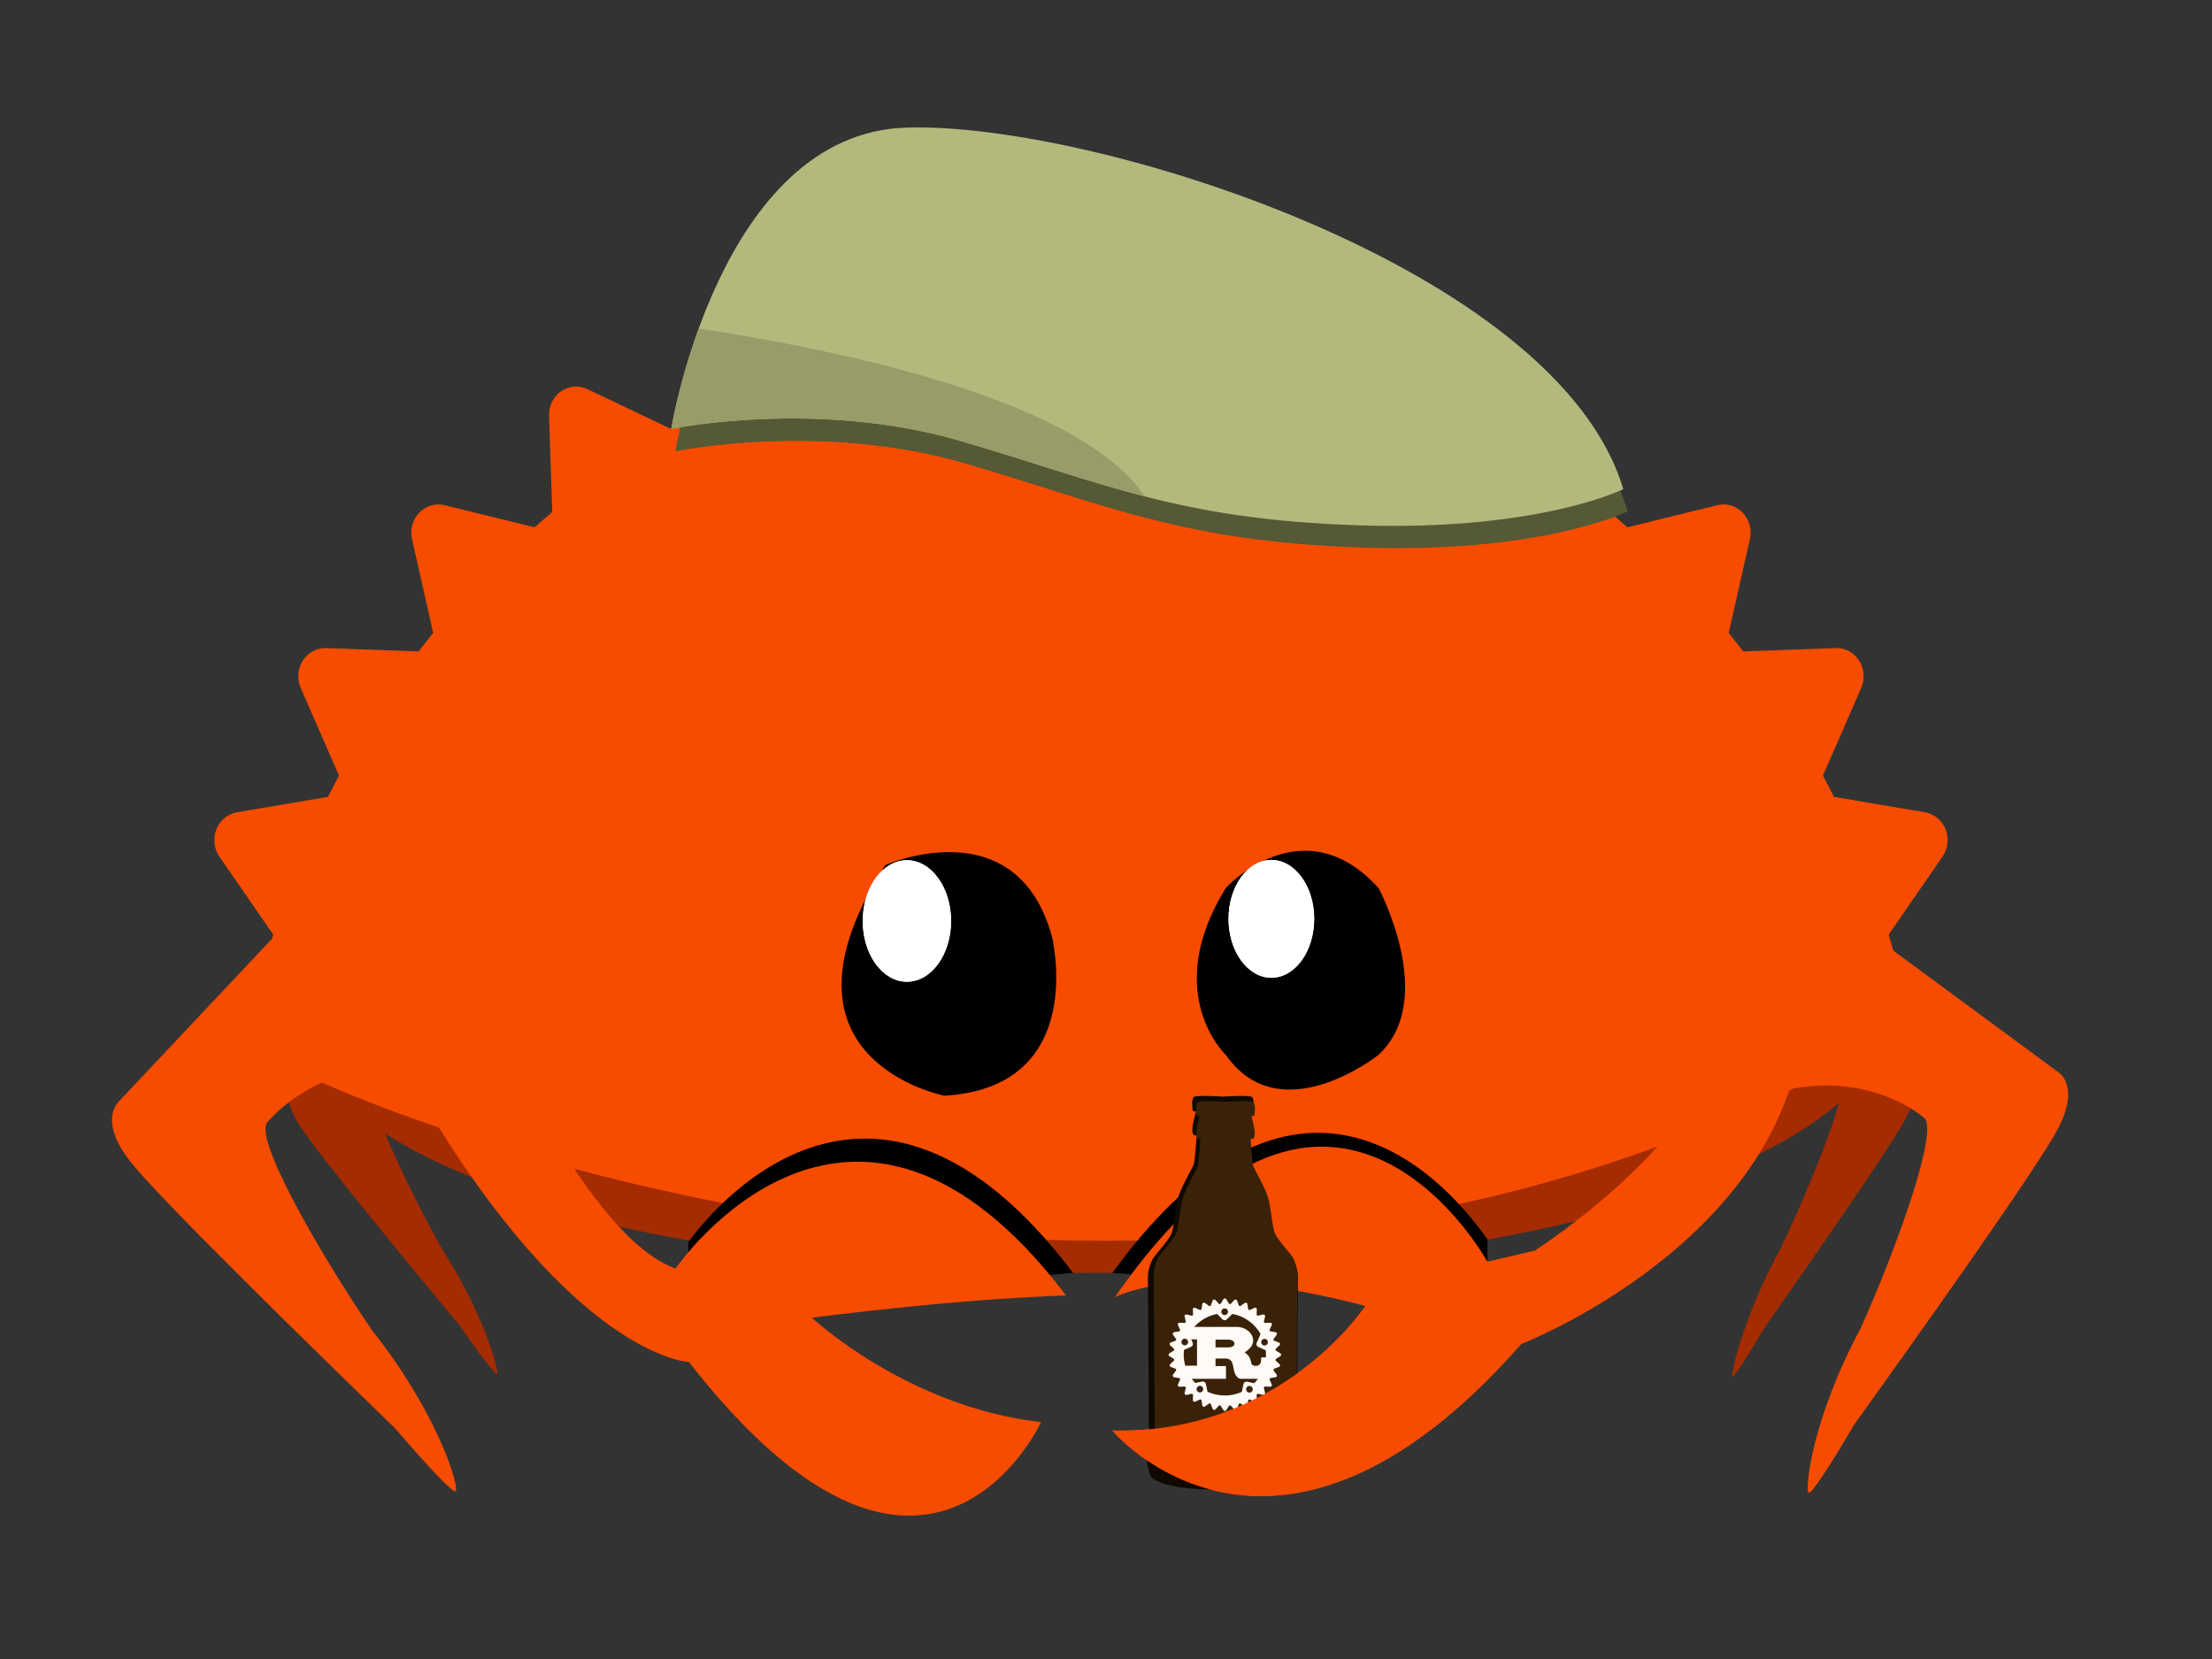 <?xml version="1.0" encoding="UTF-8" standalone="no"?>
<!DOCTYPE svg PUBLIC "-//W3C//DTD SVG 1.1//EN" "http://www.w3.org/Graphics/SVG/1.1/DTD/svg11.dtd">
<svg width="100%" height="100%" viewBox="0 0 1920 1440" version="1.1" xmlns="http://www.w3.org/2000/svg" xmlns:xlink="http://www.w3.org/1999/xlink" xml:space="preserve" xmlns:serif="http://www.serif.com/" style="fill-rule:evenodd;clip-rule:evenodd;stroke-linejoin:round;stroke-miterlimit:2;">
    <rect x="0" y="0" width="1920" height="1440" fill="#333333" stroke="none"/>
    <g transform="matrix(1.2,0,0,1.2,960.242,718.201)">
        <g transform="matrix(1,0,0,1,-800,-533.333)">
            <g transform="matrix(0.952,0,0,0.952,26.872,46.919)">
                <g id="rustacean-flat-noshadow-1" serif:id="rustacean-flat-noshadow 1">
                    <g id="g5113">
                        <g id="g14" transform="matrix(1.333,0,0,-1.333,0,1066.67)">
                            <g id="g20" transform="matrix(1,0,0,1,597.344,442.539)">
                                <path id="path22" d="M0,0C-121.238,0 -231.39,-14.576 -312.939,-38.329L-312.939,-241.23C-231.39,-264.984 -121.238,-279.559 0,-279.559C138.76,-279.559 262.987,-260.467 346.431,-230.373L346.431,-49.189C262.987,-19.094 138.76,0 0,0" style="fill:rgb(165,43,0);fill-rule:nonzero;"/>
                            </g>
                            <g id="g24" transform="matrix(1,0,0,1,1068.75,277.678)">
                                <path id="path26" d="M0,0L-14.211,29.441C-14.138,30.559 -14.08,31.678 -14.08,32.801C-14.08,66.176 -48.786,96.936 -107.177,121.563L-107.177,-55.963C-79.932,-44.471 -57.829,-31.646 -42.021,-17.838C-46.673,-36.545 -62.585,-74.391 -75.271,-101.006C-96.121,-139.072 -103.671,-172.209 -102.703,-173.85C-102.086,-174.883 -94.973,-163.91 -84.484,-146.129C-60.074,-111.348 -13.82,-44.947 -4.575,-28.033C5.897,-8.859 0,0 0,0" style="fill:rgb(165,43,0);fill-rule:nonzero;"/>
                            </g>
                            <g id="g28" transform="matrix(1,0,0,1,149.064,308.533)">
                                <path id="path30" d="M0,0C0,-6.428 1.293,-12.76 3.788,-18.969L-4.723,-34.119C-4.723,-34.119 -11.541,-42.965 0.465,-61.627C11.055,-78.082 64.1,-142.494 92.097,-176.225C104.123,-193.518 112.276,-204.17 112.99,-203.141C114.114,-201.508 105.514,-169.041 81.631,-132C70.487,-112.105 57.177,-85.748 49.189,-66.279C71.492,-80.395 100.672,-93.199 135.341,-104.219L135.341,104.216C51.797,77.668 0,40.783 0,0" style="fill:rgb(165,43,0);fill-rule:nonzero;"/>
                            </g>
                            <g id="g32" transform="matrix(1,0,0,1,1151.27,277.844)">
                                <path id="path34" d="M0,0L-93.415,68.811C-94.295,71.875 -95.171,74.938 -96.077,77.973L-65.394,122.424C-62.264,126.946 -61.629,132.822 -63.663,137.979C-65.7,143.109 -70.154,146.789 -75.426,147.689L-127.31,156.494C-129.318,160.596 -131.426,164.636 -133.54,168.644L-111.743,218.547C-109.5,223.634 -109.974,229.542 -112.946,234.155C-115.907,238.791 -120.936,241.499 -126.295,241.288L-178.951,239.375C-181.678,242.925 -184.447,246.443 -187.272,249.896L-175.172,303.386C-173.947,308.819 -175.494,314.504 -179.275,318.45C-183.037,322.382 -188.504,324.009 -193.701,322.733L-244.99,310.125C-248.311,313.06 -251.688,315.958 -255.104,318.798L-289.211,356.933C-289.013,362.492 -296.879,365.47 -322.903,366.156C-327.349,369.26 -296.56,376.828 -301.423,374.521L-322.903,366.156C-326.757,368.366 -330.631,370.556 -334.547,372.673L-343.002,426.788C-343.859,432.271 -347.387,436.927 -352.328,439.054C-357.251,441.191 -362.896,440.501 -367.219,437.246L-409.878,405.239C-414.078,406.634 -418.297,407.971 -422.57,409.25L-440.956,460.566C-442.826,465.795 -447.137,469.637 -452.394,470.717C-457.633,471.789 -463.024,469.975 -466.657,465.915L-502.563,425.744C-506.906,426.244 -511.249,426.7 -515.606,427.075L-543.33,473.788C-546.14,478.52 -551.1,481.4 -556.446,481.4C-561.78,481.4 -566.75,478.52 -569.536,473.788L-597.269,427.075C-601.627,426.7 -605.991,426.244 -610.325,425.744L-646.235,465.915C-649.871,469.975 -655.282,471.789 -660.503,470.717C-665.758,469.625 -670.076,465.795 -671.936,460.566L-690.338,409.25C-694.598,407.971 -698.819,406.623 -703.029,405.239L-745.673,437.246C-750.009,440.512 -755.653,441.201 -760.589,439.054C-765.508,436.927 -769.05,432.271 -769.902,426.788L-778.363,372.673C-782.277,370.556 -786.152,368.379 -790.016,366.156L-837.858,388.903C-842.716,391.219 -848.387,390.741 -852.812,387.637C-857.257,384.554 -859.854,379.271 -859.652,373.712L-857.817,318.798C-861.222,315.958 -864.591,313.06 -867.929,310.125L-919.208,322.733C-924.418,323.998 -929.878,322.382 -933.649,318.45C-937.444,314.504 -938.98,308.819 -937.762,303.386L-925.683,249.896C-928.485,246.429 -931.258,242.925 -933.976,239.375L-986.631,241.288C-991.945,241.445 -997.017,238.791 -999.987,234.155C-1002.96,229.542 -1003.41,223.634 -1001.2,218.547L-979.384,168.644C-981.503,164.636 -983.608,160.596 -985.633,156.494L-1037.52,147.689C-1042.79,146.801 -1047.23,143.123 -1049.28,137.979C-1051.32,132.822 -1050.65,126.946 -1047.55,122.424L-1016.85,77.973C-1017.09,77.189 -1017.31,76.396 -1017.55,75.609L-1104.32,-16.561C-1104.32,-16.561 -1117.61,-26.984 -1098.25,-51.477C-1081.18,-73.082 -993.526,-158.729 -947.232,-203.6C-927.678,-226.379 -914.284,-240.486 -912.883,-239.266C-910.675,-237.326 -922.27,-195.881 -960.785,-147.254C-990.47,-103.625 -1029,-36.521 -1019.96,-28.787C-1019.96,-28.787 -1009.69,-15.742 -989.067,-6.352C-988.314,-6.955 -989.848,-5.754 -989.067,-6.352C-989.067,-6.352 -553.915,-207.084 -150.27,-9.748C-104.162,-1.475 -76.247,-26.178 -76.247,-26.178C-66.619,-31.758 -91.548,-100.756 -112.045,-146.432C-139.926,-198.295 -144.015,-238.764 -141.649,-240.168C-140.158,-241.057 -130.015,-225.623 -115.545,-201.059C-79.843,-151.311 -12.354,-56.473 0,-33.439C14.006,-7.32 0,0 0,0" style="fill:rgb(247,76,0);fill-rule:nonzero;"/>
                            </g>
                            <g id="g36" transform="matrix(1,0,0,1,450.328,149.041)">
                                <path id="path38" d="M0,0C-1.664,1.42 -2.536,2.262 -2.536,2.262L140.006,13.939C23.733,167.33 -69.418,45.137 -79.333,31.475L-79.333,0L0,0Z" style="fill-rule:nonzero;"/>
                            </g>
                            <g id="g40" transform="matrix(1,0,0,1,747.12,150.693)">
                                <path id="path42" d="M0,0C1.663,1.42 2.536,2.264 2.536,2.264L-134.448,12.287C-18.12,171.974 69.421,45.139 79.335,31.477L79.335,0L0,0Z" style="fill-rule:nonzero;"/>
                            </g>
                            <g id="g44" transform="matrix(1,0,0,1,966.094,302.981)">
                                <path id="path46" d="M0,0C0,0 -15.576,-62.041 -112.453,-127.238L-139.619,-133.605C-139.619,-133.605 -227.5,26.654 -352.002,-153.939C-352.002,-153.939 -313.2,-131.348 -209.18,-158.859C-209.18,-158.859 -257.03,-232.098 -353.422,-229.848C-353.422,-229.848 -261.049,-340.668 -120.482,-180.596C-120.482,-180.596 28.113,-123.133 40.164,0L0,0Z" style="fill:rgb(247,76,0);fill-rule:nonzero;"/>
                            </g>
                            <g id="g48" transform="matrix(1,0,0,1,677.392,382.453)">
                                <path id="path50" d="M0,0C0,0 43.486,47.615 86.974,0C86.974,0 121.144,-63.492 86.974,-95.234C86.974,-95.234 31.062,-139.678 0,-95.234C0,-95.234 -37.275,-60.313 0,0" style="fill-rule:nonzero;"/>
                            </g>
                            <g id="g52" transform="matrix(1,0,0,1,727.738,364.789)">
                                <path id="path54" d="M0,0C0,-18.541 -10.93,-33.572 -24.408,-33.572C-37.885,-33.572 -48.814,-18.541 -48.814,0C-48.814,18.541 -37.885,33.574 -24.408,33.574C-10.93,33.574 0,18.541 0,0" style="fill:white;fill-rule:nonzero;"/>
                            </g>
                            <g id="g56" transform="matrix(1,0,0,1,483.3,395.455)">
                                <path id="path58" d="M0,0C0,0 74.596,33.028 94.956,-40.691C94.956,-40.691 116.283,-126.617 33.697,-131.467C33.697,-131.467 -71.613,-111.184 0,0" style="fill-rule:nonzero;"/>
                            </g>
                            <g id="g60" transform="matrix(1,0,0,1,520.766,363.572)">
                                <path id="path62" d="M0,0C0,-19.119 -11.27,-34.627 -25.173,-34.627C-39.071,-34.627 -50.344,-19.119 -50.344,0C-50.344,19.124 -39.071,34.627 -25.173,34.627C-11.27,34.627 0,19.124 0,0" style="fill:white;fill-rule:nonzero;"/>
                            </g>
                            <g id="g64" transform="matrix(1,0,0,1,441.397,137.467)">
                                <path id="path66" d="M0,0C91.833,11.574 144.904,12.652 144.904,12.652C22.037,174.736 -77.661,27.996 -77.661,27.996C-102.643,36.928 -128.114,71.609 -147.138,103.586L-223.375,126.166C-135.502,-22.975 -70.08,-25.248 -70.08,-25.248C66.134,-199.838 130.663,-59.543 130.663,-59.543C54.195,-50.861 0,0 0,0" style="fill:rgb(247,76,0);fill-rule:nonzero;"/>
                            </g>
                        </g>
                        <g id="g4850" transform="matrix(0.462,0,0,0.462,1067.68,619.765)">
                            <path id="path4812-0" d="M-391.995,206.011C-400.26,206.011 -407.424,206.428 -409.195,207.756C-413.916,211.297 -410.966,230.773 -410.966,230.773L-405.655,231.954C-405.655,231.954 -412.736,254.971 -411.555,264.414C-410.375,273.857 -404.473,270.316 -404.473,270.316C-404.473,270.316 -407.424,312.81 -409.195,318.121C-410.965,323.433 -428.671,353.535 -433.983,370.06C-439.294,386.586 -441.067,416.685 -445.198,430.26C-449.33,443.835 -474.706,468.033 -478.247,476.886C-481.789,485.739 -484.74,492.82 -484.74,504.624C-484.74,516.428 -482.971,771.393 -482.971,771.393C-482.971,771.393 -481.79,776.705 -483.561,782.607C-485.331,788.509 -487.1,788.51 -487.1,792.641C-487.1,796.772 -485.92,825.101 -478.247,833.954C-470.575,842.807 -426.902,855.202 -369.653,852.841C-359.862,853.105 -362.217,852.14 -353.126,852.841C-295.877,855.202 -252.202,842.807 -244.53,833.954C-236.857,825.101 -235.677,796.772 -235.677,792.641C-235.677,788.51 -237.448,788.509 -239.219,782.607C-240.989,776.705 -239.808,771.393 -239.808,771.393C-239.808,771.393 -238.037,516.428 -238.037,504.624C-238.037,492.82 -240.988,485.739 -244.53,476.886C-248.071,468.033 -273.45,443.835 -277.581,430.26C-281.712,416.685 -283.483,386.586 -288.795,370.06C-294.106,353.535 -311.812,323.433 -313.583,318.121C-315.353,312.81 -318.304,270.316 -318.304,270.316C-318.304,270.316 -312.402,273.857 -311.222,264.414C-310.042,254.971 -317.125,231.954 -317.125,231.954L-311.814,230.773C-311.814,230.773 -308.861,211.297 -313.583,207.756C-318.304,204.215 -361.39,207.164 -361.39,207.164C-361.39,207.164 -378.219,206.011 -391.994,206.011Z" style="fill:rgb(15,9,2);fill-rule:nonzero;"/>
                            <path id="path4812" d="M-386.359,214.715C-394.271,214.715 -401.129,215.114 -402.824,216.385C-407.344,219.775 -404.52,238.418 -404.52,238.418L-399.436,239.549C-399.436,239.549 -406.214,261.582 -405.084,270.621C-403.954,279.661 -398.305,276.271 -398.305,276.271C-398.305,276.271 -401.129,316.948 -402.824,322.033C-404.519,327.118 -421.468,355.933 -426.553,371.752C-431.637,387.571 -433.334,416.385 -437.289,429.379C-441.244,442.373 -465.536,465.537 -468.926,474.012C-472.316,482.486 -475.141,489.265 -475.141,500.564C-475.141,511.864 -473.447,755.932 -473.447,755.932C-473.447,755.932 -472.317,761.016 -474.012,766.666C-475.707,772.316 -477.4,772.317 -477.4,776.271C-477.4,780.226 -476.27,807.344 -468.926,815.818C-461.581,824.293 -419.775,836.158 -364.973,833.898C-355.6,834.151 -357.855,833.227 -349.152,833.898C-294.35,836.158 -252.542,824.293 -245.197,815.818C-237.853,807.344 -236.723,780.226 -236.723,776.271C-236.723,772.317 -238.418,772.316 -240.113,766.666C-241.808,761.016 -240.678,755.932 -240.678,755.932C-240.678,755.932 -238.982,511.864 -238.982,500.564C-238.982,489.265 -241.807,482.486 -245.197,474.012C-248.587,465.537 -272.881,442.373 -276.836,429.379C-280.791,416.385 -282.486,387.571 -287.57,371.752C-292.655,355.933 -309.604,327.118 -311.299,322.033C-312.994,316.948 -315.818,276.271 -315.818,276.271C-315.818,276.271 -310.169,279.661 -309.039,270.621C-307.909,261.582 -314.689,239.549 -314.689,239.549L-309.605,238.418C-309.605,238.418 -306.779,219.775 -311.299,216.385C-315.819,212.995 -357.063,215.818 -357.063,215.818C-357.063,215.818 -373.173,214.715 -386.359,214.715Z" style="fill:rgb(58,34,9);fill-rule:nonzero;"/>
                            <path id="path3" d="M-266.895,629.368L-274.667,624.557C-274.733,623.8 -274.807,623.045 -274.888,622.293L-268.209,616.063C-267.53,615.43 -267.226,614.493 -267.41,613.585C-267.589,612.675 -268.227,611.925 -269.096,611.601L-277.633,608.408C-277.847,607.669 -278.072,606.935 -278.302,606.204L-272.976,598.808C-272.433,598.056 -272.322,597.078 -272.676,596.22C-273.029,595.366 -273.802,594.754 -274.717,594.603L-283.72,593.139C-284.07,592.456 -284.434,591.784 -284.802,591.117L-281.019,582.813C-280.631,581.967 -280.711,580.984 -281.227,580.216C-281.742,579.445 -282.614,578.994 -283.544,579.03L-292.682,579.348C-293.154,578.757 -293.635,578.172 -294.125,577.597L-292.026,568.697C-291.813,567.793 -292.08,566.847 -292.738,566.19C-293.391,565.536 -294.339,565.265 -295.243,565.478L-304.141,567.575C-304.718,567.087 -305.303,566.604 -305.896,566.132L-305.576,556.995C-305.54,556.07 -305.991,555.191 -306.763,554.678C-307.536,554.161 -308.514,554.083 -309.357,554.467L-317.66,558.252C-318.33,557.884 -319.002,557.52 -319.681,557.168L-321.149,548.163C-321.298,547.251 -321.91,546.476 -322.766,546.122C-323.62,545.767 -324.6,545.882 -325.352,546.423L-332.754,551.749C-333.483,551.517 -334.215,551.294 -334.954,551.082L-338.147,542.542C-338.471,541.672 -339.221,541.034 -340.132,540.853C-341.041,540.675 -341.976,540.977 -342.608,541.653L-348.837,548.337C-349.589,548.254 -350.346,548.178 -351.101,548.116L-355.912,540.342C-356.399,539.555 -357.26,539.076 -358.187,539.076C-359.114,539.076 -359.975,539.555 -360.46,540.342L-365.271,548.116C-366.028,548.178 -366.785,548.254 -367.536,548.337L-373.768,541.653C-374.399,540.977 -375.336,540.675 -376.244,540.853C-377.155,541.035 -377.905,541.672 -378.228,542.542L-381.421,551.082C-382.16,551.294 -382.893,551.519 -383.623,551.749L-391.023,546.423C-391.775,545.88 -392.755,545.765 -393.611,546.122C-394.465,546.476 -395.079,547.251 -395.228,548.163L-396.696,557.168C-397.375,557.52 -398.047,557.883 -398.717,558.252L-407.02,554.467C-407.864,554.082 -408.847,554.161 -409.615,554.678C-410.386,555.191 -410.837,556.07 -410.801,556.995L-410.483,566.132C-411.074,566.604 -411.659,567.087 -412.238,567.575L-421.136,565.478C-422.04,565.267 -422.988,565.536 -423.642,566.19C-424.3,566.847 -424.567,567.793 -424.355,568.697L-422.259,577.597C-422.746,578.174 -423.227,578.757 -423.699,579.348L-432.836,579.03C-433.758,579.003 -434.639,579.445 -435.153,580.216C-435.67,580.984 -435.748,581.967 -435.364,582.813L-431.579,591.117C-431.947,591.784 -432.311,592.456 -432.663,593.139L-441.666,594.603C-442.58,594.752 -443.351,595.364 -443.707,596.22C-444.061,597.078 -443.946,598.056 -443.406,598.808L-438.081,606.204C-438.312,606.935 -438.537,607.669 -438.749,608.408L-447.289,611.601C-448.155,611.925 -448.794,612.675 -448.974,613.585C-449.155,614.495 -448.852,615.43 -448.175,616.063L-441.494,622.293C-441.577,623.045 -441.652,623.802 -441.715,624.557L-449.487,629.368C-450.274,629.854 -450.754,630.714 -450.754,631.642C-450.754,632.571 -450.274,633.431 -449.487,633.915L-441.715,638.726C-441.652,639.483 -441.577,640.238 -441.494,640.99L-448.175,647.221C-448.852,647.853 -449.155,648.79 -448.974,649.698C-448.794,650.609 -448.155,651.357 -447.289,651.682L-438.749,654.875C-438.537,655.614 -438.312,656.348 -438.081,657.079L-443.406,664.477C-443.947,665.231 -444.062,666.209 -443.707,667.063C-443.351,667.921 -442.578,668.533 -441.664,668.68L-432.663,670.144C-432.311,670.827 -431.95,671.499 -431.579,672.169L-435.364,680.47C-435.749,681.314 -435.67,682.295 -435.153,683.067C-434.637,683.84 -433.758,684.291 -432.836,684.253L-423.703,683.933C-423.227,684.528 -422.747,685.11 -422.259,685.688L-424.355,694.59C-424.567,695.492 -424.3,696.435 -423.642,697.091C-422.99,697.751 -422.04,698.014 -421.136,697.802L-412.238,695.706C-411.659,696.198 -411.074,696.675 -410.483,697.146L-410.801,706.285C-410.837,707.21 -410.386,708.087 -409.615,708.604C-408.847,709.118 -407.864,709.196 -407.02,708.811L-398.717,705.027C-398.049,705.399 -397.377,705.76 -396.696,706.111L-395.228,715.111C-395.079,716.027 -394.467,716.802 -393.611,717.154C-392.757,717.509 -391.775,717.394 -391.023,716.855L-383.627,711.526C-382.896,711.757 -382.162,711.984 -381.423,712.196L-378.23,720.732C-377.906,721.599 -377.157,722.241 -376.246,722.417C-375.336,722.601 -374.401,722.297 -373.769,721.618L-367.538,714.937C-366.786,715.024 -366.029,715.097 -365.272,715.164L-360.461,722.936C-359.977,723.719 -359.115,724.202 -358.189,724.202C-357.262,724.202 -356.4,723.721 -355.914,722.936L-351.103,715.164C-350.346,715.097 -349.591,715.024 -348.839,714.937L-342.61,721.618C-341.978,722.297 -341.041,722.601 -340.133,722.417C-339.222,722.239 -338.472,721.599 -338.149,720.732L-334.956,712.196C-334.217,711.984 -333.483,711.757 -332.752,711.526L-325.354,716.855C-324.602,717.394 -323.622,717.509 -322.768,717.154C-321.912,716.802 -321.3,716.025 -321.151,715.111L-319.683,706.111C-319.004,705.76 -318.332,705.393 -317.662,705.027L-309.359,708.811C-308.515,709.196 -307.534,709.118 -306.764,708.604C-305.993,708.087 -305.544,707.212 -305.578,706.285L-305.896,697.146C-305.305,696.674 -304.72,696.198 -304.143,695.706L-295.245,697.802C-294.341,698.014 -293.393,697.751 -292.74,697.091C-292.082,696.435 -291.815,695.492 -292.027,694.59L-294.123,685.688C-293.635,685.11 -293.154,684.528 -292.683,683.933L-283.546,684.253C-282.625,684.291 -281.744,683.84 -281.229,683.067C-280.713,682.295 -280.633,681.314 -281.02,680.47L-284.804,672.169C-284.434,671.499 -284.071,670.827 -283.721,670.144L-274.718,668.68C-273.802,668.533 -273.031,667.921 -272.677,667.063C-272.324,666.209 -272.435,665.231 -272.978,664.477L-278.304,657.079C-278.074,656.348 -277.849,655.614 -277.635,654.875L-269.097,651.682C-268.229,651.357 -267.589,650.609 -267.412,649.698C-267.228,648.789 -267.532,647.853 -268.211,647.221L-274.89,640.99C-274.809,640.238 -274.734,639.481 -274.669,638.726L-266.897,633.915C-266.11,633.431 -265.631,632.569 -265.631,631.642C-265.631,630.716 -266.108,629.854 -266.895,629.368ZM-318.912,693.84C-321.88,693.2 -323.767,690.274 -323.13,687.297C-322.496,684.324 -319.572,682.432 -316.606,683.072C-313.638,683.707 -311.747,686.638 -312.384,689.609C-313.02,692.581 -315.946,694.475 -318.912,693.84ZM-321.553,675.979C-324.261,675.399 -326.924,677.122 -327.505,679.835L-330.264,692.712C-338.778,696.576 -348.234,698.723 -358.192,698.723C-368.378,698.723 -378.039,696.47 -386.706,692.441L-389.463,679.565C-390.044,676.855 -392.707,675.129 -395.413,675.71L-406.781,678.151C-408.891,675.979 -410.854,673.666 -412.659,671.223L-357.347,671.223C-356.721,671.223 -356.303,671.11 -356.303,670.54L-356.303,650.975C-356.303,650.405 -356.721,650.292 -357.347,650.292L-373.524,650.292L-373.524,637.89L-356.027,637.89C-354.43,637.89 -347.488,638.346 -345.268,647.22C-344.573,649.949 -343.046,658.826 -342.003,661.668C-340.963,664.856 -336.729,671.223 -332.216,671.223L-304.654,671.223C-304.341,671.223 -304.007,671.188 -303.655,671.124C-305.567,673.722 -307.665,676.181 -309.923,678.478L-321.553,675.979ZM-398.054,693.571C-401.022,694.211 -403.944,692.319 -404.583,689.346C-405.217,686.367 -403.33,683.443 -400.362,682.803C-397.394,682.168 -394.471,684.061 -393.834,687.034C-393.199,690.005 -395.088,692.934 -398.054,693.571ZM-419.037,608.486C-417.806,611.265 -419.058,614.521 -421.833,615.75C-424.608,616.983 -427.856,615.729 -429.087,612.949C-430.318,610.168 -429.065,606.917 -426.29,605.684C-423.513,604.453 -420.268,605.706 -419.037,608.486ZM-425.485,623.773L-413.644,618.511C-411.114,617.388 -409.972,614.424 -411.095,611.889L-413.534,606.374L-403.942,606.374L-403.942,649.609L-423.294,649.609C-424.973,643.709 -425.873,637.481 -425.873,631.045C-425.873,628.588 -425.74,626.159 -425.485,623.773ZM-373.52,619.574L-373.52,606.831L-350.679,606.831C-349.499,606.831 -342.348,608.194 -342.348,613.541C-342.348,617.981 -347.833,619.573 -352.343,619.573L-373.52,619.573L-373.52,619.574ZM-290.51,631.045C-290.51,632.735 -290.572,634.409 -290.695,636.07L-297.639,636.07C-298.335,636.07 -298.614,636.526 -298.614,637.207L-298.614,640.396C-298.614,647.902 -302.847,649.535 -306.556,649.951C-310.088,650.349 -314.004,648.472 -314.487,646.311C-316.57,634.591 -320.042,632.088 -325.525,627.764C-318.721,623.443 -311.641,617.068 -311.641,608.536C-311.641,599.322 -317.957,593.519 -322.262,590.673C-328.302,586.692 -334.99,585.894 -336.794,585.894L-408.61,585.894C-398.871,575.025 -385.673,567.326 -370.745,564.524L-362.28,573.405C-360.366,575.409 -357.196,575.483 -355.194,573.568L-345.723,564.508C-325.876,568.203 -309.073,580.558 -299.389,597.508L-305.873,612.153C-306.993,614.687 -305.85,617.652 -303.322,618.775L-290.839,624.32C-290.623,626.536 -290.51,628.775 -290.51,631.045ZM-362.276,556.97C-360.083,554.869 -356.604,554.952 -354.504,557.149C-352.408,559.351 -352.488,562.833 -354.686,564.933C-356.88,567.034 -360.359,566.953 -362.458,564.752C-364.552,562.554 -364.473,559.071 -362.276,556.97ZM-297.93,608.753C-296.7,605.975 -293.453,604.72 -290.678,605.953C-287.903,607.184 -286.65,610.439 -287.881,613.218C-289.111,615.998 -292.358,617.252 -295.135,616.019C-297.907,614.788 -299.159,611.535 -297.93,608.753Z" style="fill:rgb(255,250,246);fill-rule:nonzero;"/>
                        </g>
                        <g id="g14-6" transform="matrix(1.333,0,0,-1.333,0,1066.67)">
                            <g id="g44-6" transform="matrix(1,0,0,1,966.094,302.981)">
                                <path id="path46-9" d="M-209.18,-158.859C-209.18,-158.859 -257.03,-232.098 -353.422,-229.848C-353.422,-229.848 -261.049,-340.668 -120.482,-180.596C-72.15,-127.474 -234.167,-150.722 -209.18,-158.859Z" style="fill:rgb(247,76,0);fill-rule:nonzero;"/>
                            </g>
                            <g id="g52-9" transform="matrix(1,0,0,1,727.738,364.789)">
                                <path id="path54-3" d="M0,0C0,-18.541 -10.93,-33.572 -24.408,-33.572C-37.885,-33.572 -48.814,-18.541 -48.814,0C-48.814,18.541 -37.885,33.574 -24.408,33.574C-10.93,33.574 0,18.541 0,0" style="fill:white;fill-rule:nonzero;"/>
                            </g>
                            <g id="g60-2" transform="matrix(1,0,0,1,520.766,363.572)">
                                <path id="path62-3" d="M0,0C0,-19.119 -11.27,-34.627 -25.173,-34.627C-39.071,-34.627 -50.344,-19.119 -50.344,0C-50.344,19.124 -39.071,34.627 -25.173,34.627C-11.27,34.627 0,19.124 0,0" style="fill:white;fill-rule:nonzero;"/>
                            </g>
                        </g>
                        <g id="g4700-0" transform="matrix(11.351,0,0,-11.351,-5575.66,7097.82)">
                            <path id="path104-5" d="M533.92,605.477C533.92,605.477 537.147,625.24 549.65,625.644C562.154,626.047 593.249,616.252 597.648,601.443C597.648,601.443 592.001,598.62 579.901,599.023C567.801,599.426 562.96,601.846 553.28,604.67C543.6,607.493 533.92,605.477 533.92,605.477Z" style="fill:rgb(85,89,53);fill-rule:nonzero;"/>
                            <clipPath id="_clip1">
                                <path id="path4631-9" d="M533.92,605.477C533.92,605.477 537.147,625.24 549.65,625.644C562.154,626.047 593.249,616.252 597.648,601.443C597.648,601.443 592.001,598.62 579.901,599.023C567.801,599.426 562.96,601.846 553.28,604.67C543.6,607.493 533.92,605.477 533.92,605.477Z"/>
                            </clipPath>
                            <g clip-path="url(#_clip1)">
                                <path d="M527.666,613.208C527.666,613.208 569.014,609.613 566.617,596.43C564.22,583.246 506.693,583.846 506.693,583.846L527.666,613.208Z" style="fill:rgb(85,89,53);fill-rule:nonzero;"/>
                            </g>
                        </g>
                        <g id="g4700" transform="matrix(11.351,0,0,-11.351,-5578.97,7080.9)">
                            <path id="path104" d="M533.92,605.477C533.92,605.477 537.147,625.24 549.65,625.644C562.154,626.047 593.249,616.252 597.648,601.443C597.648,601.443 592.001,598.62 579.901,599.023C567.801,599.426 562.96,601.846 553.28,604.67C543.6,607.493 533.92,605.477 533.92,605.477Z" style="fill:rgb(179,185,125);fill-rule:nonzero;"/>
                            <clipPath id="_clip2">
                                <path id="path4631" d="M533.92,605.477C533.92,605.477 537.147,625.24 549.65,625.644C562.154,626.047 593.249,616.252 597.648,601.443C597.648,601.443 592.001,598.62 579.901,599.023C567.801,599.426 562.96,601.846 553.28,604.67C543.6,607.493 533.92,605.477 533.92,605.477Z"/>
                            </clipPath>
                            <g clip-path="url(#_clip2)">
                                <path d="M527.666,613.208C527.666,613.208 569.014,609.613 566.617,596.43C564.22,583.246 506.693,583.846 506.693,583.846L527.666,613.208Z" style="fill:rgb(151,156,105);fill-rule:nonzero;"/>
                            </g>
                        </g>
                    </g>
                </g>
            </g>
        </g>
    </g>
</svg>
